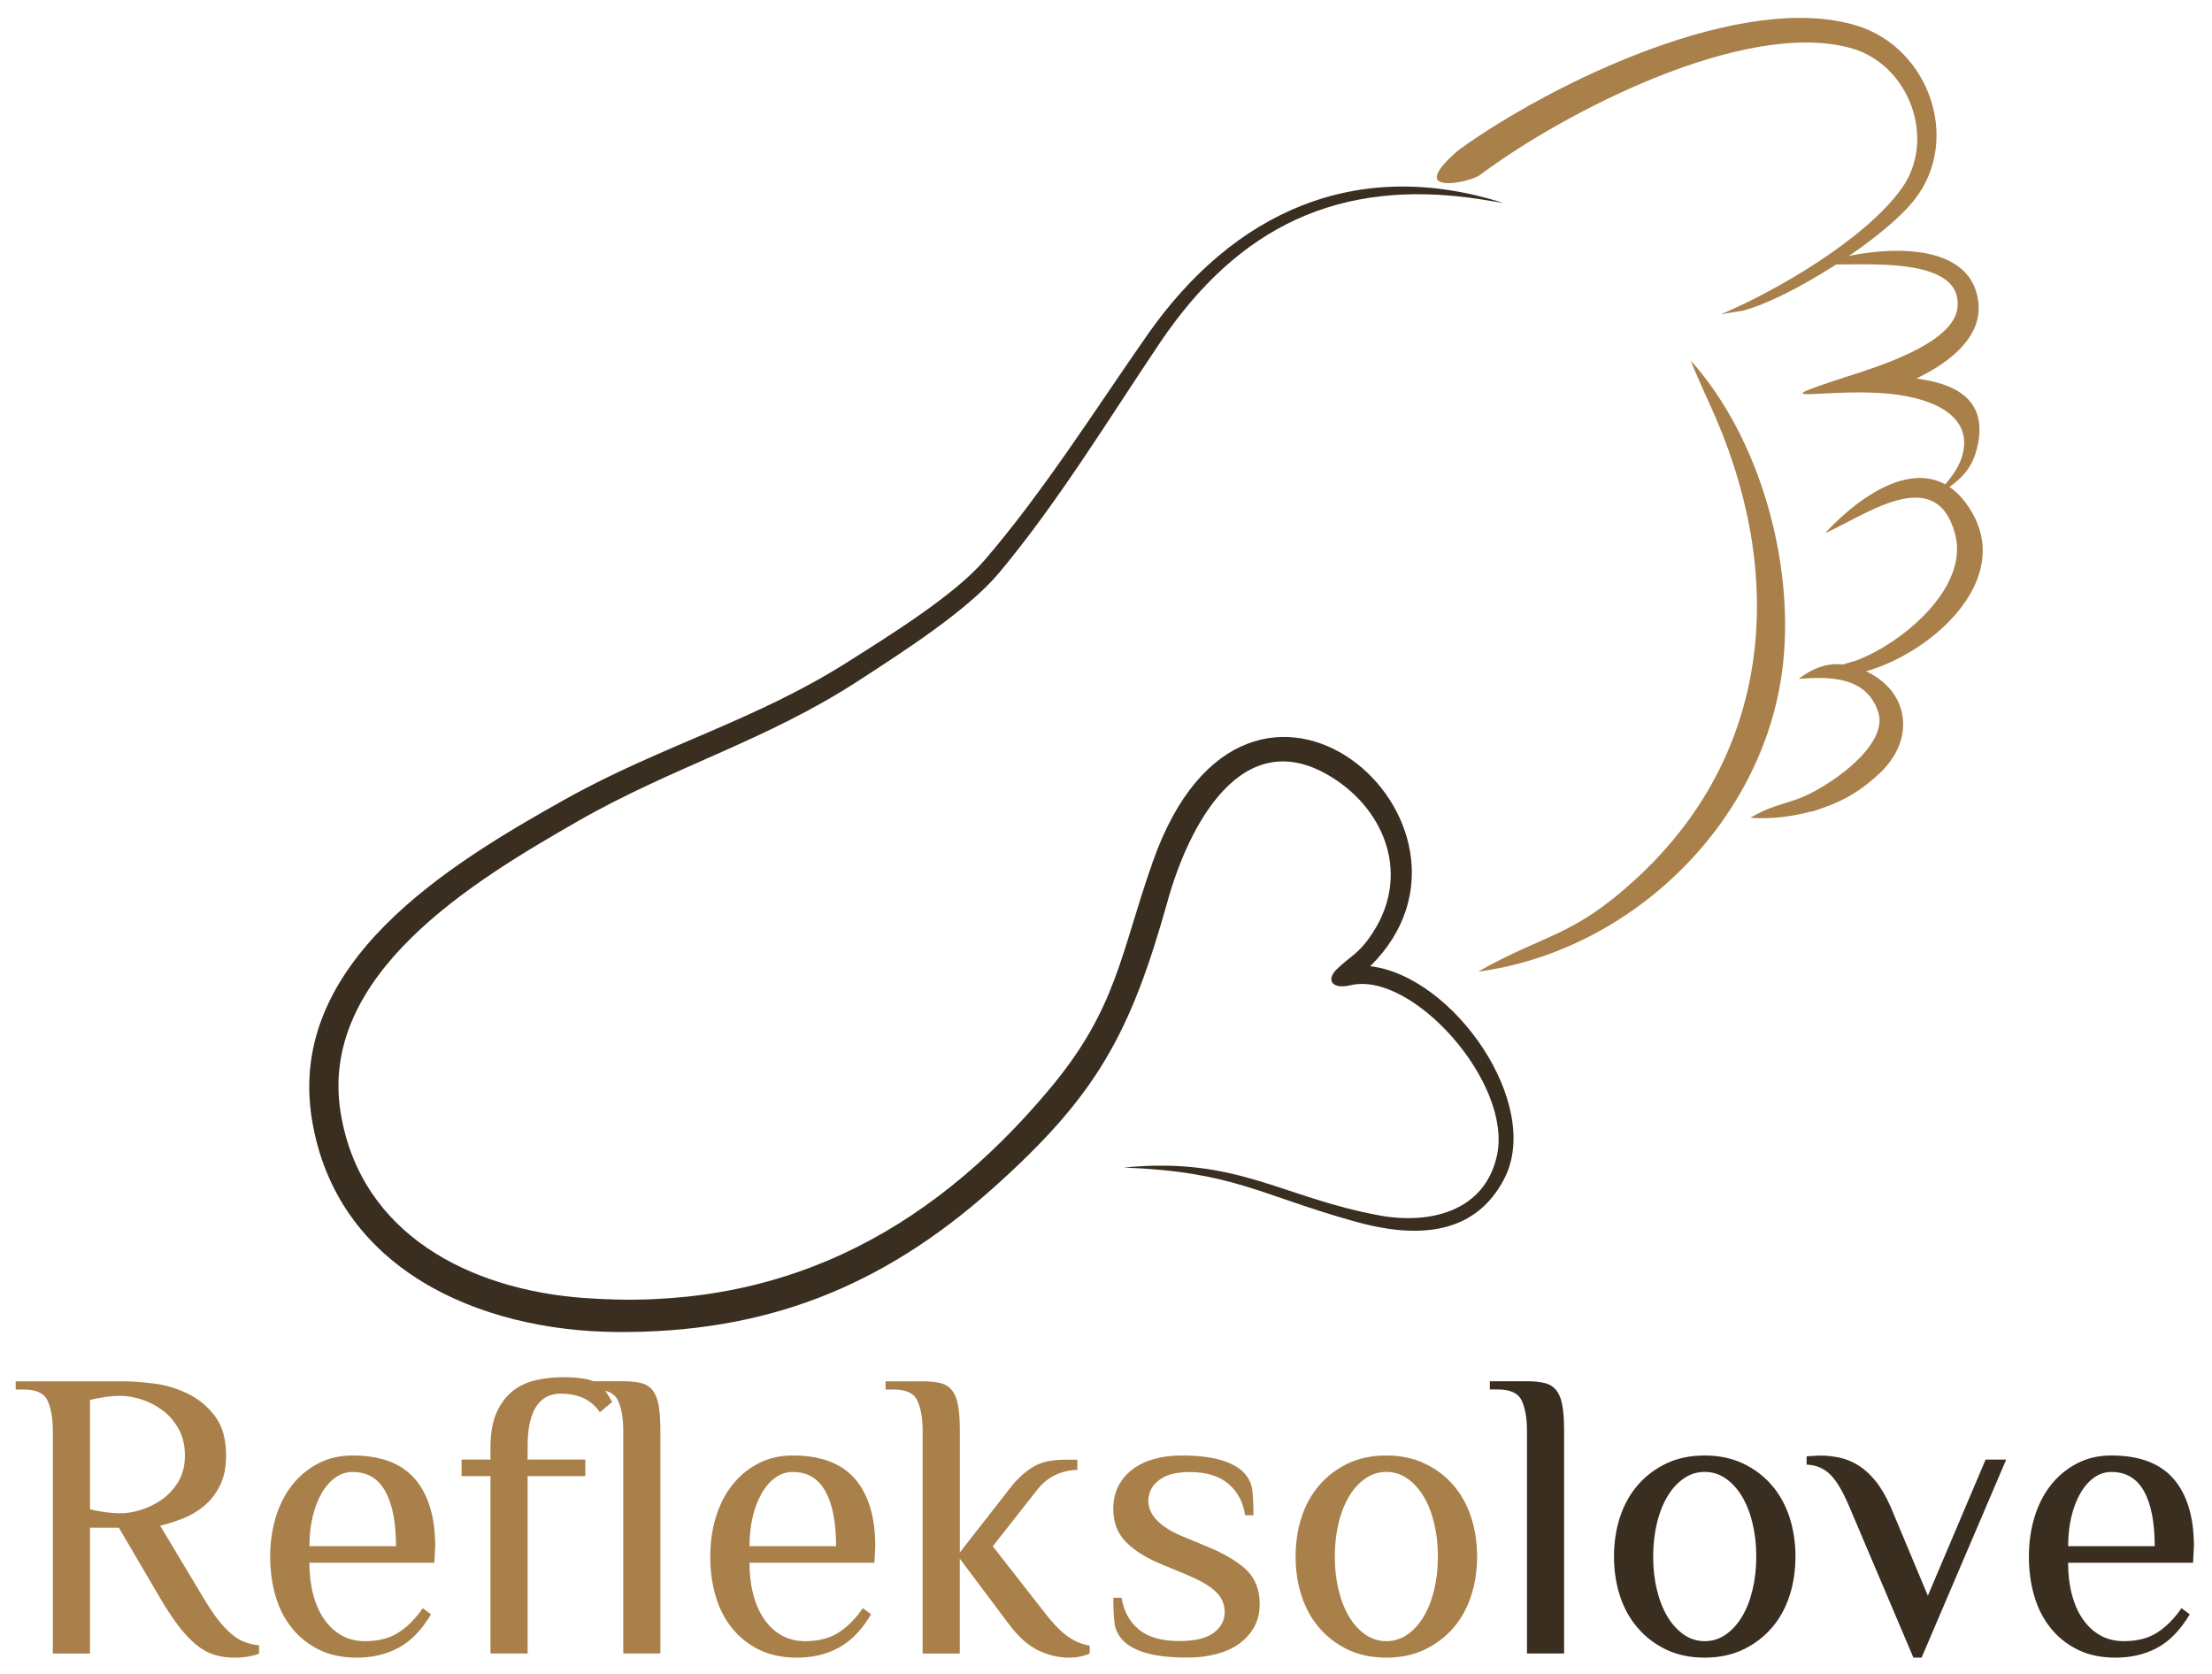 <?xml version="1.0" encoding="utf-8"?>
<!-- Generator: Adobe Illustrator 24.2.1, SVG Export Plug-In . SVG Version: 6.00 Build 0)  -->
<svg version="1.1" id="Warstwa_1" xmlns="http://www.w3.org/2000/svg" xmlns:xlink="http://www.w3.org/1999/xlink" x="0px" y="0px"
	 viewBox="0 0 343.7 260.1" style="enable-background:new 0 0 343.7 260.1;" xml:space="preserve">
<style type="text/css">
	.st0{fill-rule:evenodd;clip-rule:evenodd;fill:#3A2E20;}
	.st1{fill-rule:evenodd;clip-rule:evenodd;fill:#A9804A;}
	.st2{fill:#A9804A;}
	.st3{fill:#3A2E20;}
</style>
<g>
	<path class="st0" d="M174.61,181.42c17.61-1.75,24.45,4.61,39.68,7.43c7.66,1.42,16.35-0.46,18.3-9.27
		c2.5-11.26-13.15-28.76-22.73-26.49c-0.2,0.05-0.39,0.08-0.56,0.11c-0.02,0.02-0.04,0.03-0.07,0.05l-0.02-0.04
		c-2.41,0.33-3.03-1.09-1.56-2.55c2.24-2.21,3.42-2.3,5.66-5.75c5.71-8.77,2.13-18.73-6.2-24.03c-14.21-9.03-22.52,7.81-25.64,18.98
		c-5.83,20.84-11.04,30.39-27.37,44.93c-17.22,15.33-35.38,22.38-58.4,22.18c-21.29-0.19-43.52-9.79-47.25-33.14
		c-3.88-24.31,21.36-39.57,39.51-49.71c14.76-8.24,29.35-12.13,43.72-21.24c6.22-3.94,16.5-10.28,21.24-15.77
		c9.11-10.55,17.37-23.64,25.35-35.06c13.4-19.16,32.49-27.76,55.34-20.51l-3.84-0.62c-21.72-3.27-37.4,4.29-49.6,22.43
		c-7.84,11.66-15.94,24.94-24.97,35.7c-4.95,5.9-15.16,12.39-21.71,16.66c-14.45,9.42-28.86,13.39-43.61,21.84
		c-16.09,9.21-40.6,23.81-36.92,45.54c3.18,18.83,20.18,27.25,37.56,28.58c29.98,2.29,53.43-9.6,72.56-32.45
		c10.48-12.51,10.95-20.87,16.04-35.32c14.84-42.11,56.05-5.74,33.79,16.23c12.99,1.55,26.78,21.45,20.84,32.99
		c-4.82,9.37-14.52,9.13-23.27,6.67C195.47,185.59,191.71,182.07,174.61,181.42L174.61,181.42z"/>
	<path class="st1" d="M226.89,23.13c14.29-10.24,43.95-24.7,61.76-19.1c11.06,3.48,16.12,17.65,8.85,26.97
		c-4.74,6.07-19.17,15.25-26.59,17.25l-3.47,0.57c8.75-3.71,22.32-11.64,27.98-19.45c5.56-7.66,1.26-19.31-7.71-21.86
		c-16.54-4.69-44.74,9.96-57.71,19.65c-1.11,0.86-5.75,1.94-6.61,0.82C222.53,26.87,225.77,23.99,226.89,23.13L226.89,23.13z"/>
	<path class="st1" d="M282.93,40.96c7.07-2.5,23.46-4.53,24.48,6.18c0.49,5.18-4.26,9.09-9.65,11.68c5.84,0.75,10.91,3.09,9.6,10.03
		c-0.84,4.46-3.16,6.06-6.64,8.25c1.8-2.24,3.8-4.1,4.35-7.02c1.13-6.04-5.76-8.56-12.75-9c-9.53-0.61-18.94,1.87-5.67-2.45l0-0.08
		l0.26,0c4.53-1.49,16.62-5.1,17.24-10.72C305.12,38.89,286.42,41.67,282.93,40.96L282.93,40.96z"/>
	<path class="st1" d="M283.58,82.84c6.16-6.67,16.94-13.88,22.99-2.93c6.93,12.53-11.69,25.66-22.09,25.13l-2.78-0.62l2.67-0.59
		l4.02-1.19c6.86-2.52,17.65-11.2,15.39-19.67C300.79,71.79,289.66,80.21,283.58,82.84L283.58,82.84z"/>
	<path class="st1" d="M279.47,105.48c3.13-2.33,6.03-2.98,9.82-1.46c7.35,2.96,8.56,10.73,2.76,16.14
		c-3.46,3.23-6.27,4.62-10.68,6.01l0.32-0.14c-3.43,0.87-6.19,1.27-9.74,1.04c3.07-1.75,4.12-1.8,7.34-2.91
		c4.01-1.38,14.35-8.09,12.54-13.54C289.95,104.96,284.03,105.16,279.47,105.48L279.47,105.48z"/>
	<path class="st1" d="M229.67,150.98c10.35-5.92,14.54-5.22,24.57-14.45c20.9-19.23,23.23-46.26,12.42-71.45
		c-1.38-3.21-2.64-5.73-3.95-9.05c10.64,11.87,15.97,30.95,14.38,46.71C274.63,127.23,253.88,147.73,229.67,150.98L229.67,150.98z"
		/>
	<path class="st2" d="M18.79,235.14c0.9,0,1.91-0.17,3.04-0.51c1.13-0.34,2.21-0.87,3.24-1.57c1.03-0.7,1.89-1.62,2.6-2.76
		c0.7-1.13,1.06-2.51,1.06-4.13c0-1.67-0.35-3.1-1.06-4.29c-0.7-1.2-1.57-2.16-2.6-2.88c-1.03-0.73-2.1-1.26-3.24-1.6
		c-1.13-0.34-2.15-0.51-3.04-0.51c-0.81,0-1.66,0.06-2.53,0.19c-0.88,0.13-1.63,0.28-2.28,0.45v16.98c0.64,0.17,1.4,0.32,2.28,0.45
		C17.13,235.07,17.97,235.14,18.79,235.14L18.79,235.14z M18.47,237.38h-4.49v19.55H8.21v-34.61c0-1.92-0.27-3.47-0.8-4.65
		c-0.53-1.17-1.76-1.76-3.69-1.76H2.44v-1.28h16.66c1.37,0,2.97,0.12,4.81,0.35c1.84,0.23,3.59,0.76,5.26,1.57
		c1.67,0.81,3.08,1.98,4.23,3.49c1.15,1.52,1.73,3.56,1.73,6.12c0,1.84-0.32,3.4-0.96,4.68c-0.64,1.28-1.46,2.34-2.47,3.17
		c-1,0.83-2.11,1.48-3.33,1.96c-1.22,0.47-2.38,0.83-3.49,1.09l6.73,11.22c0.81,1.37,1.57,2.5,2.27,3.4c0.7,0.9,1.4,1.63,2.08,2.21
		c0.68,0.58,1.37,0.99,2.05,1.25c0.68,0.26,1.43,0.43,2.24,0.51v1.28c-0.34,0.17-0.87,0.32-1.57,0.45c-0.7,0.13-1.46,0.19-2.28,0.19
		c-1.11,0-2.15-0.15-3.11-0.45c-0.96-0.3-1.89-0.81-2.79-1.54c-0.9-0.73-1.8-1.69-2.72-2.88c-0.92-1.2-1.89-2.67-2.92-4.42
		L18.47,237.38L18.47,237.38z M67.49,242.83H48.07c0,1.75,0.19,3.38,0.58,4.87c0.38,1.5,0.95,2.79,1.7,3.88
		c0.75,1.09,1.66,1.93,2.72,2.53c1.07,0.6,2.29,0.9,3.65,0.9c2.09,0,3.83-0.45,5.22-1.35c1.39-0.9,2.64-2.16,3.75-3.78l1.28,0.96
		c-1.45,2.44-3.13,4.17-5.03,5.19c-1.9,1.03-4.07,1.54-6.5,1.54c-2.26,0-4.23-0.42-5.9-1.25c-1.67-0.83-3.07-1.95-4.2-3.37
		c-1.13-1.41-1.98-3.06-2.53-4.97c-0.56-1.9-0.83-3.94-0.83-6.12s0.29-4.22,0.87-6.12c0.58-1.9,1.42-3.56,2.53-4.97
		c1.11-1.41,2.46-2.53,4.04-3.36c1.58-0.83,3.37-1.25,5.38-1.25c4.36,0,7.58,1.22,9.68,3.65c2.09,2.44,3.14,5.92,3.14,10.45
		L67.49,242.83L67.49,242.83z M61.53,240.26c0-3.72-0.56-6.57-1.67-8.56c-1.11-1.99-2.8-2.98-5.06-2.98c-0.98,0-1.88,0.29-2.69,0.87
		c-0.81,0.58-1.52,1.38-2.11,2.4c-0.6,1.03-1.07,2.24-1.41,3.65c-0.34,1.41-0.51,2.95-0.51,4.61H61.53L61.53,240.26z M87.1,216.55
		c-0.73,0-1.4,0.14-2.02,0.42c-0.62,0.28-1.16,0.74-1.63,1.38c-0.47,0.64-0.83,1.5-1.09,2.56c-0.26,1.07-0.38,2.39-0.38,3.97v1.92
		h8.97v2.56h-8.97v27.56h-5.77v-27.56h-4.49v-2.56h4.49v-1.92c0-2.22,0.33-4.05,0.99-5.48c0.66-1.43,1.52-2.54,2.56-3.33
		c1.05-0.79,2.24-1.34,3.59-1.63c1.35-0.3,2.7-0.45,4.07-0.45c2.65,0,4.46,0.32,5.45,0.96c0.47,0.34,0.88,0.75,1.22,1.22
		c0.34,0.47,0.68,1.03,1.03,1.67l-1.92,1.6C91.91,217.51,89.88,216.55,87.1,216.55L87.1,216.55z M102.61,256.92h-5.77v-34.61
		c0-1.92-0.27-3.47-0.8-4.65c-0.53-1.17-1.76-1.76-3.69-1.76h-1.28v-1.28h5.77c1.11,0,2.04,0.1,2.79,0.29
		c0.75,0.19,1.35,0.58,1.79,1.15c0.45,0.58,0.76,1.37,0.93,2.37c0.17,1,0.26,2.3,0.26,3.88V256.92L102.61,256.92z M135.87,242.83
		h-19.42c0,1.75,0.19,3.38,0.58,4.87c0.38,1.5,0.95,2.79,1.7,3.88c0.75,1.09,1.66,1.93,2.72,2.53c1.07,0.6,2.29,0.9,3.65,0.9
		c2.09,0,3.83-0.45,5.22-1.35c1.39-0.9,2.64-2.16,3.75-3.78l1.28,0.96c-1.45,2.44-3.13,4.17-5.03,5.19c-1.9,1.03-4.07,1.54-6.5,1.54
		c-2.26,0-4.23-0.42-5.9-1.25c-1.67-0.83-3.07-1.95-4.2-3.37c-1.13-1.41-1.98-3.06-2.53-4.97c-0.56-1.9-0.83-3.94-0.83-6.12
		s0.29-4.22,0.87-6.12c0.58-1.9,1.42-3.56,2.53-4.97c1.11-1.41,2.46-2.53,4.04-3.36c1.58-0.83,3.37-1.25,5.38-1.25
		c4.36,0,7.58,1.22,9.68,3.65c2.09,2.44,3.14,5.92,3.14,10.45L135.87,242.83L135.87,242.83z M129.91,240.26
		c0-3.72-0.56-6.57-1.67-8.56c-1.11-1.99-2.8-2.98-5.06-2.98c-0.98,0-1.88,0.29-2.69,0.87c-0.81,0.58-1.52,1.38-2.11,2.4
		c-0.6,1.03-1.07,2.24-1.41,3.65c-0.34,1.41-0.51,2.95-0.51,4.61H129.91L129.91,240.26z M149.14,241.22l8.01-10.25
		c0.98-1.24,2.09-2.24,3.33-3.01c1.24-0.77,2.91-1.15,5-1.15h1.92v1.6c-1.11,0-2.2,0.24-3.27,0.71c-1.07,0.47-2.01,1.2-2.82,2.18
		l-7.05,8.97l8.01,10.25c1.24,1.62,2.4,2.84,3.49,3.65c1.09,0.81,2.28,1.32,3.56,1.54v1.22c-0.34,0.17-0.8,0.32-1.38,0.45
		c-0.58,0.13-1.19,0.19-1.83,0.19c-1.62,0-3.21-0.37-4.77-1.12c-1.56-0.75-3.07-2.08-4.52-4.01l-7.69-10.25v14.74h-5.77v-34.61
		c0-1.92-0.27-3.47-0.8-4.65c-0.53-1.17-1.76-1.76-3.68-1.76h-1.28v-1.28h5.77c1.11,0,2.04,0.1,2.79,0.29
		c0.75,0.19,1.35,0.58,1.79,1.15c0.45,0.58,0.76,1.37,0.93,2.37c0.17,1,0.26,2.3,0.26,3.88V241.22L149.14,241.22z M195.73,249.23
		c0,1.37-0.29,2.56-0.86,3.59c-0.58,1.03-1.36,1.89-2.34,2.6c-0.98,0.71-2.17,1.24-3.56,1.6c-1.39,0.36-2.87,0.54-4.45,0.54
		c-2.56,0-4.66-0.22-6.28-0.67c-1.62-0.45-2.84-1.08-3.65-1.89c-0.81-0.81-1.28-1.73-1.41-2.76c-0.13-1.03-0.19-2.35-0.19-3.97h1.28
		c0.34,2.09,1.24,3.74,2.69,4.93c1.45,1.2,3.55,1.79,6.28,1.79c2.43,0,4.22-0.43,5.35-1.28c1.13-0.85,1.7-1.92,1.7-3.2
		c0-1.28-0.48-2.36-1.44-3.24s-2.4-1.72-4.33-2.53l-3.85-1.6c-2.44-0.98-4.33-2.15-5.67-3.49c-1.35-1.35-2.02-3.07-2.02-5.16
		c0-1.37,0.27-2.56,0.8-3.59c0.53-1.03,1.27-1.89,2.21-2.6c0.94-0.71,2.05-1.24,3.33-1.6c1.28-0.36,2.69-0.54,4.23-0.54
		c2.44,0,4.44,0.22,6.02,0.67c1.58,0.45,2.78,1.08,3.59,1.89c0.81,0.81,1.28,1.73,1.41,2.76c0.13,1.03,0.19,2.35,0.19,3.97h-1.28
		c-0.34-2.09-1.23-3.74-2.66-4.93c-1.43-1.2-3.43-1.79-5.99-1.79c-2.09,0-3.69,0.43-4.77,1.28c-1.09,0.85-1.63,1.92-1.63,3.2
		c0,1.11,0.45,2.13,1.35,3.04c0.9,0.92,2.16,1.72,3.78,2.4l3.85,1.6c2.73,1.11,4.81,2.33,6.22,3.65
		C195.03,245.24,195.73,247.01,195.73,249.23L195.73,249.23z M223.42,241.86c0-1.84-0.19-3.56-0.58-5.16
		c-0.38-1.6-0.93-2.99-1.63-4.17c-0.7-1.17-1.55-2.1-2.53-2.79c-0.98-0.68-2.07-1.03-3.27-1.03c-1.2,0-2.29,0.34-3.27,1.03
		c-0.98,0.68-1.83,1.61-2.53,2.79c-0.7,1.18-1.25,2.56-1.63,4.17c-0.38,1.6-0.58,3.32-0.58,5.16c0,1.84,0.19,3.56,0.58,5.16
		c0.38,1.6,0.93,2.99,1.63,4.17c0.7,1.17,1.55,2.1,2.53,2.79c0.98,0.68,2.07,1.03,3.27,1.03c1.2,0,2.29-0.34,3.27-1.03
		c0.98-0.68,1.83-1.61,2.53-2.79c0.7-1.18,1.25-2.56,1.63-4.17C223.23,245.42,223.42,243.7,223.42,241.86L223.42,241.86z
		 M201.31,241.86c0-2.18,0.31-4.22,0.93-6.12c0.62-1.9,1.54-3.56,2.76-4.97c1.22-1.41,2.69-2.53,4.42-3.36
		c1.73-0.83,3.73-1.25,5.99-1.25c2.22,0,4.21,0.42,5.96,1.25c1.75,0.83,3.24,1.95,4.45,3.36c1.22,1.41,2.14,3.07,2.76,4.97
		c0.62,1.9,0.93,3.94,0.93,6.12s-0.31,4.22-0.93,6.12c-0.62,1.9-1.54,3.56-2.76,4.97c-1.22,1.41-2.7,2.53-4.45,3.37
		c-1.75,0.83-3.74,1.25-5.96,1.25c-2.26,0-4.26-0.42-5.99-1.25c-1.73-0.83-3.2-1.95-4.42-3.37c-1.22-1.41-2.14-3.06-2.76-4.97
		C201.62,246.08,201.31,244.04,201.31,241.86L201.31,241.86z"/>
	<path class="st3" d="M243.03,256.92h-5.77v-34.61c0-1.92-0.27-3.47-0.8-4.65c-0.53-1.17-1.76-1.76-3.69-1.76h-1.28v-1.28h5.77
		c1.11,0,2.04,0.1,2.79,0.29c0.75,0.19,1.35,0.58,1.79,1.15c0.45,0.58,0.76,1.37,0.93,2.37c0.17,1,0.26,2.3,0.26,3.88V256.92
		L243.03,256.92z M272.89,241.86c0-1.84-0.19-3.56-0.58-5.16c-0.38-1.6-0.93-2.99-1.63-4.17c-0.7-1.17-1.55-2.1-2.53-2.79
		c-0.98-0.68-2.07-1.03-3.27-1.03c-1.2,0-2.29,0.34-3.27,1.03c-0.98,0.68-1.83,1.61-2.53,2.79c-0.7,1.18-1.25,2.56-1.63,4.17
		c-0.38,1.6-0.58,3.32-0.58,5.16c0,1.84,0.19,3.56,0.58,5.16c0.38,1.6,0.93,2.99,1.63,4.17c0.71,1.17,1.55,2.1,2.53,2.79
		c0.98,0.68,2.07,1.03,3.27,1.03c1.2,0,2.29-0.34,3.27-1.03c0.98-0.68,1.83-1.61,2.53-2.79c0.71-1.18,1.25-2.56,1.63-4.17
		C272.7,245.42,272.89,243.7,272.89,241.86L272.89,241.86z M250.78,241.86c0-2.18,0.31-4.22,0.93-6.12c0.62-1.9,1.54-3.56,2.76-4.97
		s2.69-2.53,4.42-3.36c1.73-0.83,3.73-1.25,5.99-1.25c2.22,0,4.21,0.42,5.96,1.25c1.75,0.83,3.24,1.95,4.45,3.36
		c1.22,1.41,2.14,3.07,2.76,4.97c0.62,1.9,0.93,3.94,0.93,6.12s-0.31,4.22-0.93,6.12c-0.62,1.9-1.54,3.56-2.76,4.97
		c-1.22,1.41-2.7,2.53-4.45,3.37c-1.75,0.83-3.74,1.25-5.96,1.25c-2.26,0-4.26-0.42-5.99-1.25c-1.73-0.83-3.2-1.95-4.42-3.37
		c-1.22-1.41-2.14-3.06-2.76-4.97C251.09,246.08,250.78,244.04,250.78,241.86L250.78,241.86z M299.55,247.95l8.97-21.15h3.2
		l-13.14,30.76h-1.28l-9.93-23.39c-0.51-1.2-1-2.2-1.47-3.01c-0.47-0.81-0.96-1.47-1.47-1.99c-0.51-0.51-1.07-0.9-1.67-1.15
		c-0.6-0.26-1.28-0.41-2.05-0.45v-1.28c0.17,0,0.5-0.02,0.99-0.06c0.49-0.04,0.89-0.06,1.19-0.06c0.94,0,1.91,0.11,2.92,0.32
		c1,0.21,1.98,0.61,2.92,1.19c0.94,0.58,1.84,1.39,2.69,2.44c0.85,1.05,1.64,2.4,2.37,4.07L299.55,247.95L299.55,247.95z
		 M340.76,242.83h-19.42c0,1.75,0.19,3.38,0.58,4.87c0.38,1.5,0.95,2.79,1.7,3.88c0.75,1.09,1.66,1.93,2.72,2.53
		c1.07,0.6,2.29,0.9,3.65,0.9c2.09,0,3.83-0.45,5.22-1.35c1.39-0.9,2.64-2.16,3.75-3.78l1.28,0.96c-1.45,2.44-3.13,4.17-5.03,5.19
		c-1.9,1.03-4.07,1.54-6.5,1.54c-2.26,0-4.23-0.42-5.9-1.25c-1.67-0.83-3.07-1.95-4.2-3.37c-1.13-1.41-1.98-3.06-2.53-4.97
		c-0.56-1.9-0.83-3.94-0.83-6.12s0.29-4.22,0.87-6.12c0.58-1.9,1.42-3.56,2.53-4.97c1.11-1.41,2.46-2.53,4.04-3.36
		c1.58-0.83,3.37-1.25,5.38-1.25c4.36,0,7.58,1.22,9.68,3.65c2.09,2.44,3.14,5.92,3.14,10.45L340.76,242.83L340.76,242.83z
		 M334.8,240.26c0-3.72-0.56-6.57-1.67-8.56c-1.11-1.99-2.8-2.98-5.06-2.98c-0.98,0-1.88,0.29-2.69,0.87
		c-0.81,0.58-1.52,1.38-2.11,2.4c-0.6,1.03-1.07,2.24-1.41,3.65c-0.34,1.41-0.51,2.95-0.51,4.61H334.8L334.8,240.26z"/>
</g>
</svg>
